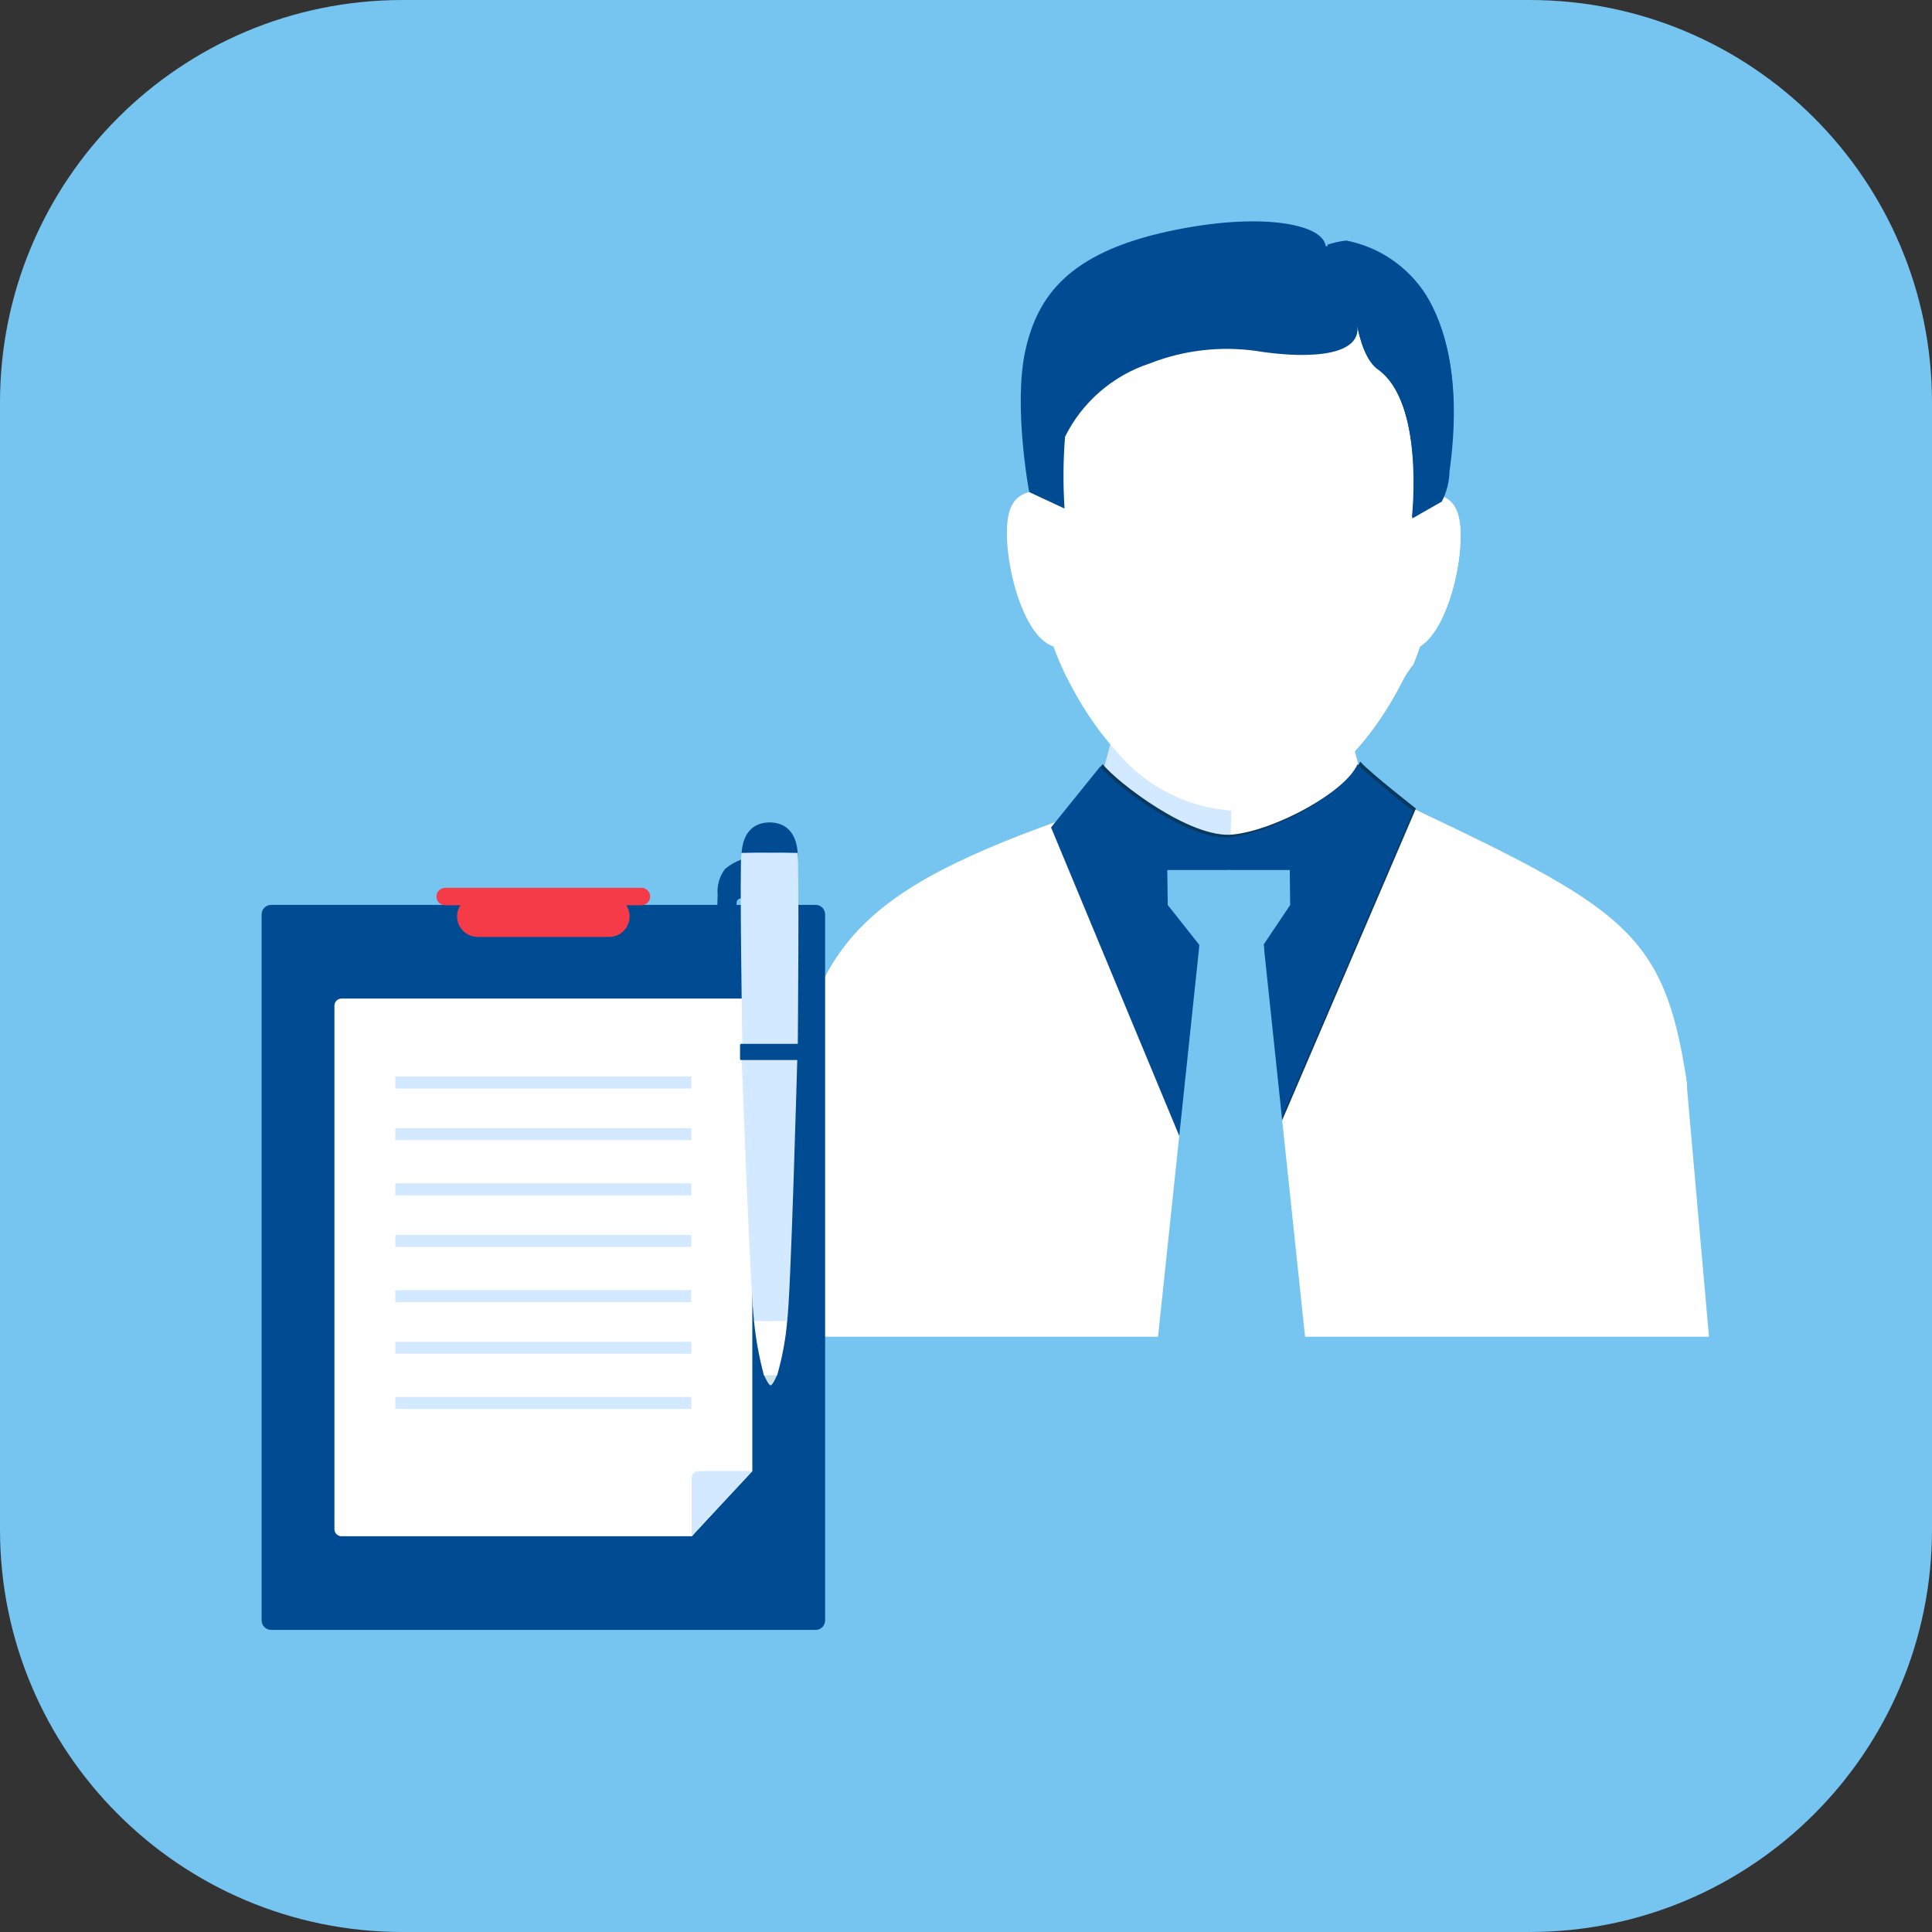 <svg width="96" height="96" viewBox="0 0 96 96" fill="none" xmlns="http://www.w3.org/2000/svg">
<rect x="0" y="0" width="96" height="96" fill="#333333" stroke="none"/>
<path d="M0 20C0 8.954 8.954 0 20 0H76C87.046 0 96 8.954 96 20V76C96 87.046 87.046 96 76 96H20C8.954 96 0 87.046 0 76V20Z" fill="#75C5F0"/>
<path d="M83.828 54.084V53.831C82.693 46.278 80.783 45.161 69.412 39.795L54.556 40.109C43.18 43.965 40.267 46.53 39.26 55.091L38 66.423H84.918L83.828 54.084Z" fill="white"/>
<path d="M55.375 36.207L54.369 39.984L61.389 45.646L61.167 36.836L55.375 36.207Z" fill="#D2E9FF"/>
<path d="M67.055 36.332L68.062 40.109L61.041 45.77L61.264 36.961L67.055 36.332Z" fill="white"/>
<path d="M54.791 37.97C55.486 38.852 59.151 41.692 61.267 41.467C63.381 41.243 66.891 39.355 67.587 37.844C68.167 38.473 70.356 40.173 70.356 40.173L61.039 61.891L52.353 40.99L54.791 37.97Z" fill="#0A3960"/>
<path d="M54.607 36.281C54.882 36.653 55.177 37.009 55.491 37.349L55.498 37.328C55.183 36.995 54.886 36.645 54.607 36.281Z" fill="white"/>
<path d="M72.576 26.63C72.576 25.352 72.208 24.837 71.577 24.627C71.728 22.017 72.105 19.253 71.148 17.34C69.329 13.688 64.306 11.441 60.875 11.441C58.998 11.473 57.16 11.978 55.531 12.908C53.901 13.839 52.532 15.166 51.552 16.767C50.419 18.864 50.993 21.626 51.139 24.449C50.441 24.634 50.031 25.134 50.031 26.486C50.031 28.495 50.934 31.668 52.344 32.12C52.524 32.61 52.726 33.083 52.943 33.54C52.957 33.569 52.976 33.595 52.987 33.617C53.446 34.552 53.989 35.443 54.608 36.28C54.886 36.645 55.183 36.994 55.498 37.327L55.491 37.348C56.213 38.225 57.112 38.94 58.13 39.446C59.147 39.952 60.259 40.238 61.395 40.285C64.716 40.285 67.686 37.776 69.702 33.812C69.848 33.529 70.023 33.262 70.226 33.017C70.343 32.721 70.459 32.429 70.558 32.122C71.801 31.354 72.576 28.492 72.576 26.63Z" fill="white"/>
<path d="M69.702 33.812C69.848 33.529 70.023 33.263 70.226 33.017C70.343 32.723 70.459 32.429 70.558 32.123C71.801 31.354 72.576 28.493 72.576 26.632C72.576 25.354 72.208 24.839 71.577 24.628C71.728 22.017 72.105 19.254 71.148 17.341C69.35 13.731 64.426 11.5 60.998 11.447V40.261C61.131 40.269 61.262 40.286 61.395 40.286C64.716 40.286 67.686 37.777 69.702 33.812Z" fill="white"/>
<path d="M67.448 16.18C67.655 17.855 64.509 17.784 62.41 17.436C60.621 17.187 58.797 17.403 57.117 18.064C56.212 18.363 55.375 18.838 54.654 19.463C53.934 20.087 53.345 20.848 52.921 21.702C52.828 22.889 52.82 24.081 52.897 25.269L51.139 24.45C51.139 24.45 50.331 20.129 50.96 17.367C51.567 14.709 53.108 12.563 58.071 11.492C62.573 10.519 65.73 11.107 65.871 12.224C66.219 12.297 66.502 12.016 66.92 12.016C67.727 12.174 68.494 12.494 69.174 12.957C69.853 13.42 70.432 14.016 70.874 14.709C71.784 16.18 72.658 18.869 72.026 23.419C72.014 23.942 71.883 24.456 71.643 24.922L70.176 25.761C70.176 25.761 70.828 20.024 68.449 18.345C67.698 17.816 67.448 16.18 67.448 16.18Z" fill="#004B92"/>
<path d="M68.429 18.282C70.807 19.962 70.157 25.696 70.157 25.696L71.621 24.859C71.861 24.394 71.992 23.88 72.005 23.357C72.636 18.807 71.763 16.116 70.853 14.646C70.41 13.953 69.832 13.357 69.152 12.894C68.473 12.431 67.706 12.111 66.899 11.953C66.577 11.989 66.259 12.058 65.951 12.16C66.397 13.643 67.437 15.766 67.427 16.116C67.427 16.116 67.676 17.753 68.429 18.282Z" fill="#004B92"/>
<path d="M67.428 16.117C67.426 16.22 67.412 16.362 67.402 16.505C67.434 16.378 67.443 16.247 67.428 16.117Z" fill="#004B92"/>
<path d="M54.665 38.095C55.36 38.976 59.025 41.817 61.139 41.594C63.254 41.368 66.763 39.479 67.46 37.969C68.041 38.598 70.23 40.298 70.23 40.298L60.914 62.017L52.227 41.116L54.665 38.095Z" fill="#004B92"/>
<path d="M62.565 47.27H61.027V43.23H64.088L64.108 44.969L62.565 47.27Z" fill="#75C5F0"/>
<path d="M62.759 46.654L65.451 72.134L61.194 75.473L61.104 75.384L60.947 46.674L62.759 46.654Z" fill="#75C5F0"/>
<path d="M59.846 47.27H61.135V43.23H58.002L58.024 44.969L59.846 47.27Z" fill="#75C5F0"/>
<path d="M59.63 46.654L56.938 72.134L61.194 75.473L61.135 46.654H59.63Z" fill="#75C5F0"/>
<path d="M62.821 47.228H59.592V46.934H62.789L62.821 47.228Z" fill="#75C5F0"/>
<path d="M37.051 42.641C36.674 42.746 36.324 42.93 36.024 43.181C35.747 43.551 35.617 44.01 35.659 44.47C35.569 46.723 35.848 48.976 36.484 51.139C36.577 51.325 36.756 51.259 36.849 51.117C37.03 50.618 37.094 50.084 37.034 49.556C36.902 49.457 36.628 49.346 36.507 49.122C36.443 47.679 36.477 46.233 36.609 44.794C36.68 44.592 36.916 44.629 37.086 44.656C37.008 43.987 36.996 43.312 37.051 42.641Z" fill="#004B92"/>
<path d="M40.527 44.963H13.47C13.408 44.963 13.347 44.975 13.29 44.999C13.233 45.023 13.181 45.058 13.137 45.102C13.094 45.146 13.059 45.198 13.035 45.255C13.012 45.312 13 45.374 13 45.436V80.516C13 80.578 13.012 80.64 13.035 80.697C13.059 80.754 13.094 80.806 13.137 80.85C13.181 80.894 13.233 80.929 13.29 80.953C13.347 80.977 13.408 80.989 13.47 80.989H40.527C40.589 80.989 40.651 80.977 40.708 80.953C40.766 80.93 40.818 80.895 40.862 80.851C40.906 80.807 40.94 80.755 40.964 80.697C40.988 80.64 41 80.579 41 80.516V45.436C41 45.373 40.988 45.312 40.964 45.255C40.94 45.197 40.906 45.145 40.862 45.101C40.818 45.057 40.766 45.023 40.708 44.999C40.651 44.975 40.589 44.963 40.527 44.963Z" fill="#004B92"/>
<path d="M37.382 73.101C37.375 73.107 34.351 76.335 34.382 76.335H16.968C16.922 76.335 16.876 76.326 16.833 76.308C16.79 76.29 16.751 76.264 16.719 76.231C16.686 76.198 16.66 76.159 16.643 76.117C16.626 76.074 16.617 76.028 16.617 75.982V49.97C16.617 49.924 16.626 49.878 16.644 49.835C16.661 49.793 16.687 49.754 16.72 49.721C16.752 49.689 16.791 49.663 16.833 49.645C16.876 49.628 16.922 49.619 16.968 49.619H37.033C37.079 49.619 37.124 49.628 37.167 49.646C37.209 49.664 37.248 49.69 37.28 49.722C37.312 49.755 37.338 49.793 37.355 49.836C37.373 49.878 37.382 49.924 37.382 49.97V73.101Z" fill="white"/>
<path d="M31.873 44.117H22.119C22.005 44.117 21.895 44.163 21.814 44.244C21.733 44.325 21.688 44.435 21.688 44.549C21.688 44.664 21.733 44.774 21.814 44.855C21.895 44.936 22.005 44.981 22.119 44.981H22.875C22.768 45.145 22.711 45.337 22.711 45.533C22.711 45.804 22.819 46.065 23.011 46.257C23.203 46.449 23.463 46.557 23.734 46.557H30.262C30.446 46.558 30.627 46.508 30.785 46.415C30.943 46.321 31.073 46.186 31.161 46.025C31.249 45.864 31.292 45.681 31.285 45.498C31.278 45.314 31.221 45.136 31.122 44.981H31.873C31.988 44.981 32.098 44.936 32.179 44.855C32.26 44.774 32.305 44.664 32.305 44.549C32.305 44.435 32.26 44.325 32.179 44.244C32.098 44.163 31.988 44.117 31.873 44.117Z" fill="#F53B47"/>
<path d="M34.35 53.492H19.643V54.089H34.35V53.492Z" fill="#D2E9FF"/>
<path d="M34.35 56.057H19.643V56.654H34.35V56.057Z" fill="#D2E9FF"/>
<path d="M34.35 58.799H19.643V59.396H34.35V58.799Z" fill="#D2E9FF"/>
<path d="M34.35 61.363H19.643V61.96H34.35V61.363Z" fill="#D2E9FF"/>
<path d="M34.35 64.107H19.643V64.704H34.35V64.107Z" fill="#D2E9FF"/>
<path d="M34.35 66.672H19.643V67.267H34.35V66.672Z" fill="#D2E9FF"/>
<path d="M34.35 69.414H19.643V70.011H34.35V69.414Z" fill="#D2E9FF"/>
<path d="M34.72 73.092H37.389L34.369 76.342V73.442C34.369 73.396 34.378 73.351 34.396 73.308C34.413 73.266 34.439 73.227 34.472 73.194C34.504 73.162 34.543 73.136 34.586 73.118C34.628 73.101 34.674 73.092 34.72 73.092Z" fill="#D2E9FF"/>
<path d="M38.615 68.319C38.615 68.319 38.399 68.837 38.29 68.837C38.183 68.837 37.951 68.301 37.951 68.301L38.615 68.319Z" fill="#CDE3E8"/>
<path d="M38.616 68.334C38.877 67.433 39.046 66.507 39.121 65.572L37.459 65.579C37.55 66.512 37.718 67.435 37.959 68.34C38.341 68.336 38.565 68.336 38.616 68.334Z" fill="white"/>
<path d="M39.11 65.63C39.283 64.78 39.619 52.545 39.619 52.545L36.85 52.543C36.85 52.543 37.303 64.787 37.476 65.642C38.459 65.657 38.941 65.635 39.11 65.63Z" fill="#D2E9FF"/>
<path d="M38.243 42.751H38.251L38.252 42.749L39.64 42.656C39.64 42.539 39.743 40.89 38.251 40.865H38.235C36.742 40.89 36.847 42.539 36.847 42.656L38.234 42.749L38.235 42.751H38.243Z" fill="#004B92"/>
<path d="M38.232 52.162L38.621 52.205V52.124L39.641 52.09C39.641 52.006 39.723 42.824 39.627 42.381C38.98 42.365 38.523 42.365 38.232 42.37C37.943 42.365 37.485 42.365 36.842 42.381C36.743 42.824 36.884 51.925 36.884 52.008L37.844 52.124V52.205L38.232 52.162Z" fill="#D2E9FF"/>
<path d="M36.831 51.867H39.725C39.733 51.867 39.74 51.869 39.747 51.871C39.754 51.874 39.76 51.879 39.765 51.884C39.77 51.889 39.775 51.895 39.777 51.902C39.78 51.909 39.782 51.916 39.782 51.924V52.616C39.782 52.623 39.78 52.63 39.777 52.637C39.775 52.644 39.77 52.651 39.765 52.656C39.76 52.661 39.754 52.665 39.747 52.668C39.74 52.671 39.733 52.672 39.725 52.672H36.826C36.811 52.672 36.798 52.667 36.787 52.656C36.777 52.646 36.772 52.632 36.772 52.618V51.927C36.772 51.919 36.773 51.911 36.776 51.904C36.779 51.897 36.783 51.89 36.789 51.885C36.795 51.879 36.801 51.875 36.809 51.872C36.816 51.869 36.824 51.867 36.831 51.867Z" fill="#004B92"/>
</svg>